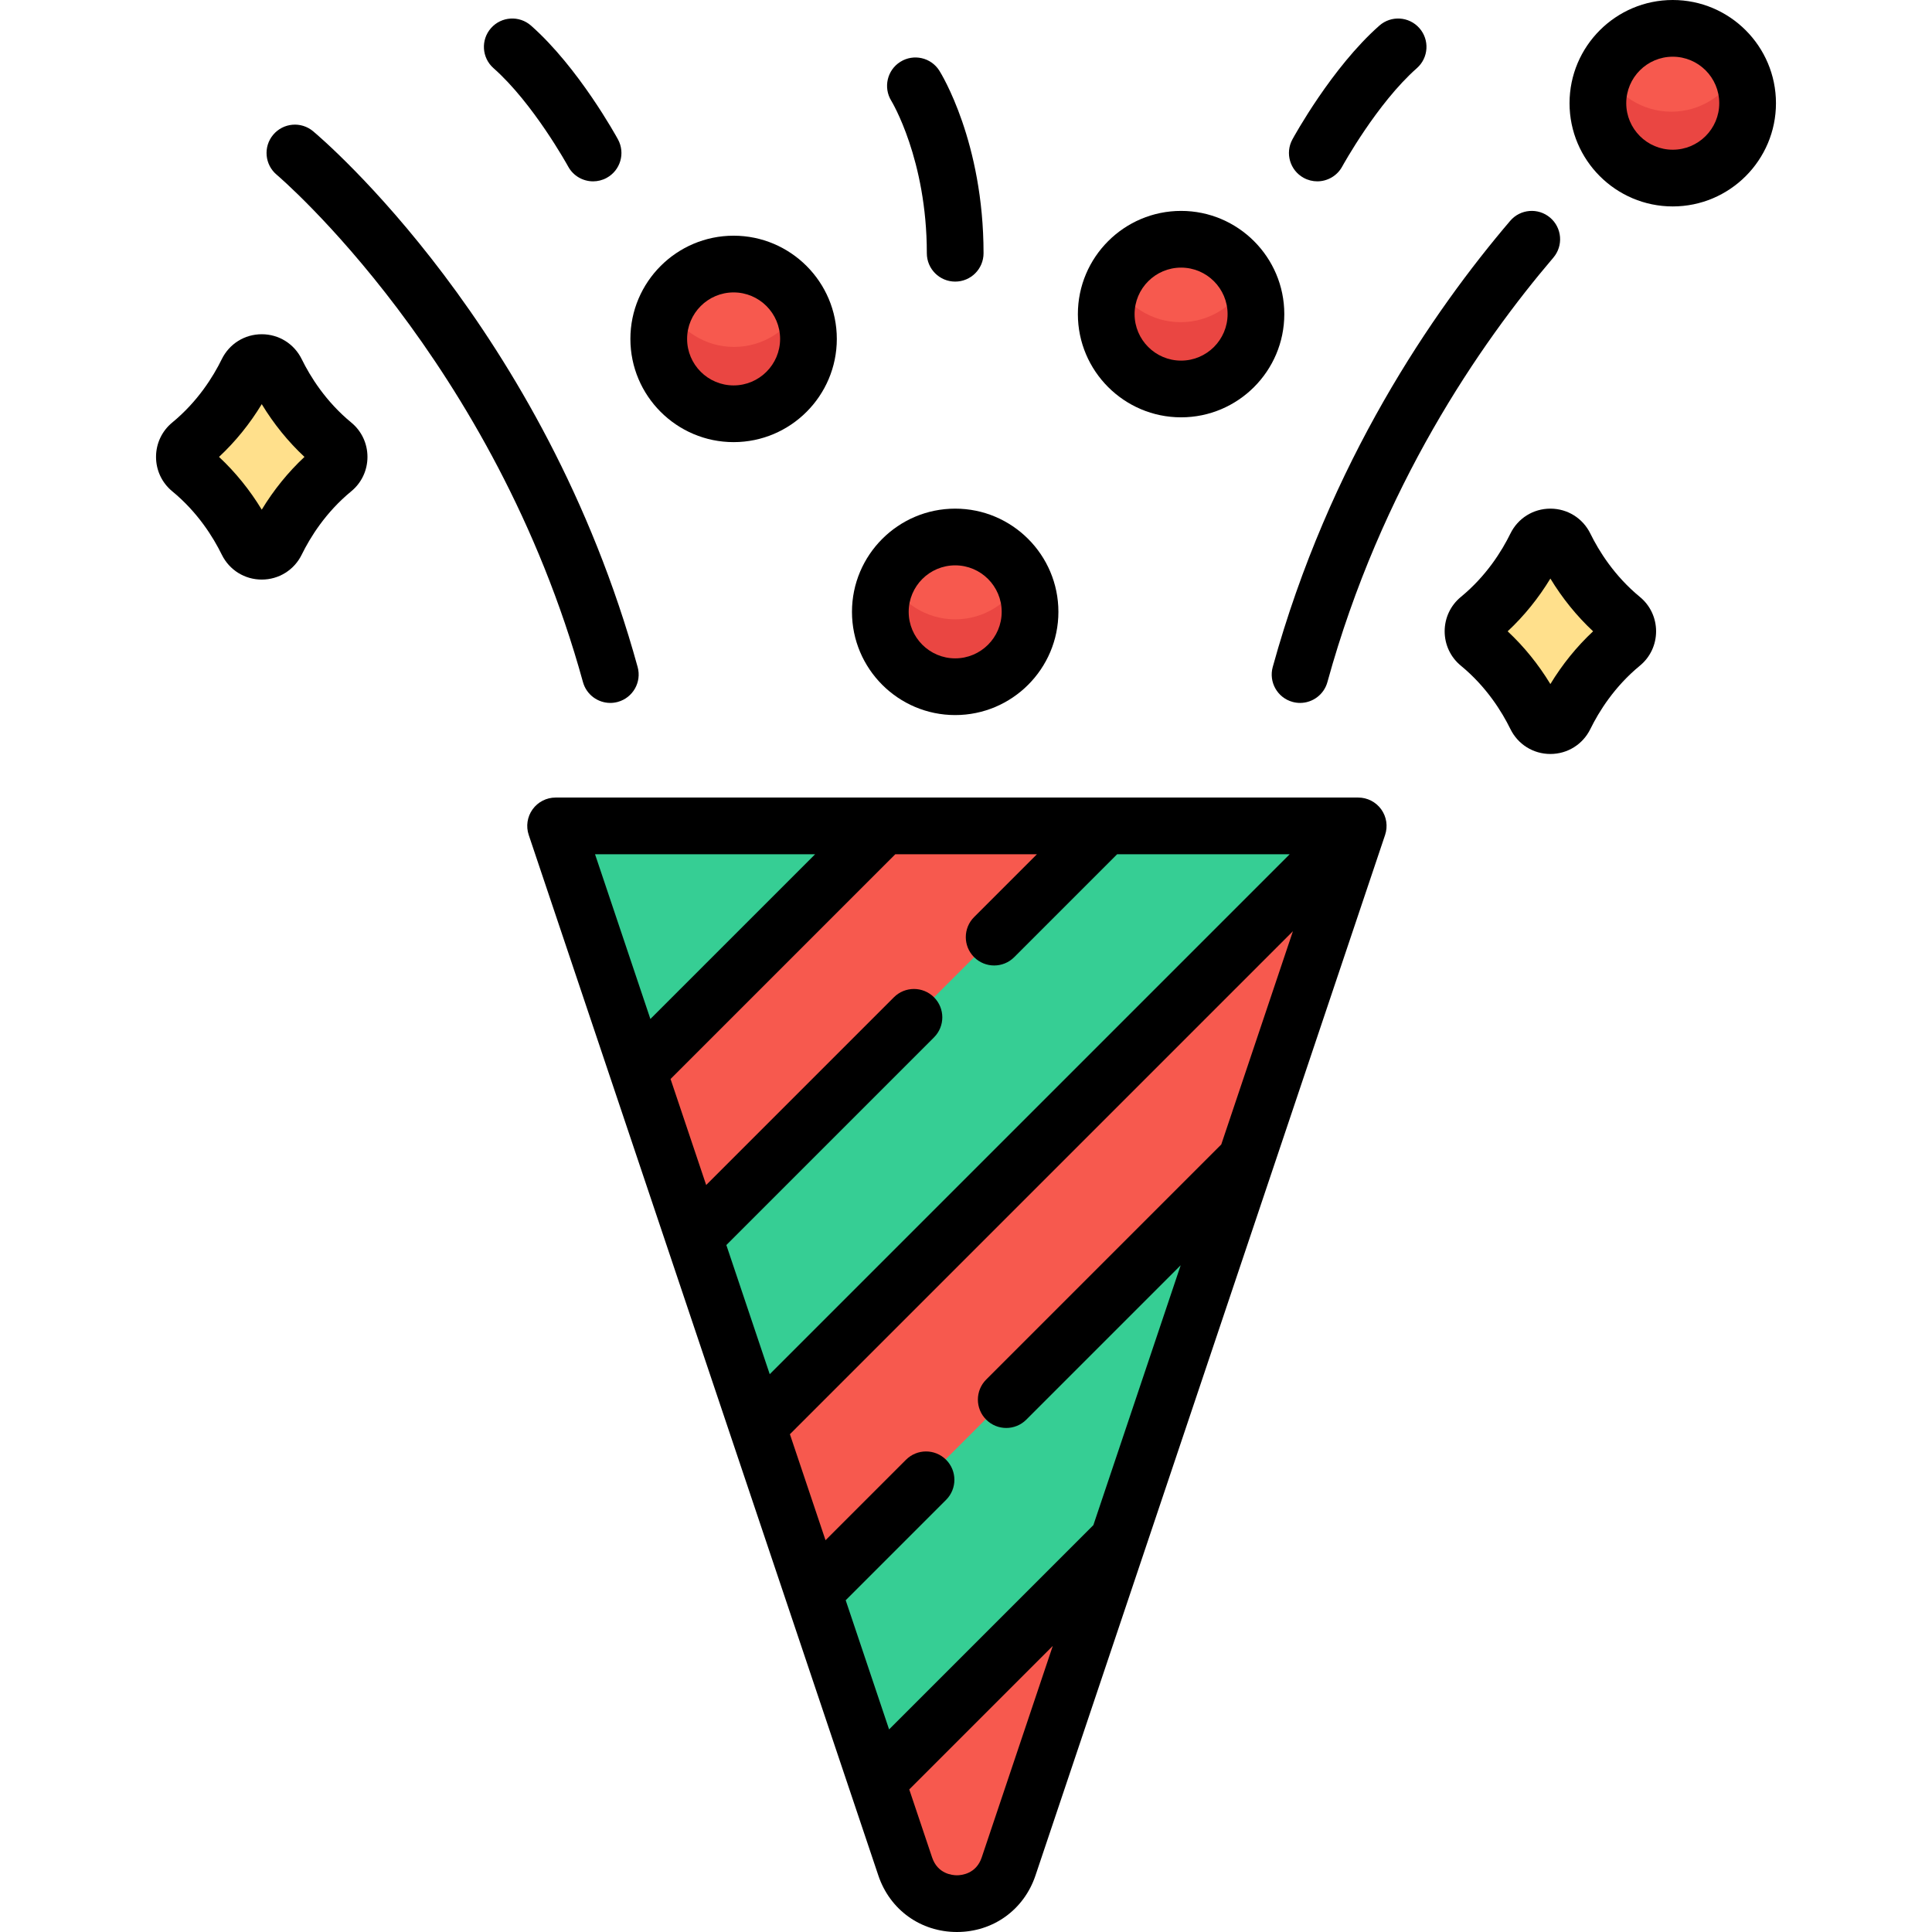 <svg id="Capa_1" enable-background="new 0 0 512 512" height="512" viewBox="0 0 512 512" width="512" xmlns="http://www.w3.org/2000/svg"><g><g><path d="m359.738 218.947-92.475 275.227c-4.402 13.102-22.934 13.102-27.336 0l-92.475-275.227z" fill="#36ce94"/><g fill="#f7594e"><path d="m184.022 327.787 108.84-108.84h-58.67l-64.925 64.925z"/><path d="m215.59 421.739 114.474-114.474 29.674-88.318h-.026l-158.878 158.877z"/><path d="m267.263 494.174 28.973-86.232-63.834 63.835 7.525 22.397c4.403 13.101 22.934 13.101 27.336 0z"/><circle cx="253.14" cy="162.331" r="19.799"/><circle cx="194.533" cy="90.14" r="19.799"/><circle cx="312.89" cy="83.581" r="19.8"/><circle cx="442.931" cy="27.799" r="19.8"/></g><path d="m253.14 164.13c-7.691 0-14.342-4.394-17.621-10.799-1.383 2.702-2.179 5.756-2.179 9 0 10.935 8.865 19.8 19.799 19.8 10.935 0 19.799-8.865 19.799-19.8 0-3.244-.796-6.298-2.179-9-3.277 6.406-9.928 10.799-17.619 10.799z" fill="#ea4642"/><path d="m194.533 91.94c-7.691 0-14.342-4.394-17.621-10.799-1.383 2.702-2.179 5.756-2.179 9 0 10.935 8.865 19.799 19.799 19.799 10.935 0 19.799-8.864 19.799-19.799 0-3.244-.796-6.298-2.179-9-3.277 6.405-9.928 10.799-17.619 10.799z" fill="#ea4642"/><path d="m312.89 85.381c-7.691 0-14.342-4.394-17.621-10.799-1.383 2.702-2.179 5.756-2.179 9 0 10.935 8.865 19.799 19.8 19.799s19.799-8.864 19.799-19.799c0-3.244-.796-6.298-2.179-9-3.278 6.405-9.929 10.799-17.62 10.799z" fill="#ea4642"/><path d="m442.931 29.599c-7.691 0-14.342-4.394-17.621-10.799-1.383 2.702-2.179 5.756-2.179 9 0 10.935 8.865 19.799 19.8 19.799s19.799-8.864 19.799-19.799c0-3.244-.796-6.298-2.179-9-3.278 6.405-9.929 10.799-17.62 10.799z" fill="#ea4642"/><path d="m65.888 98.808c-2.833 5.778-7.538 13.052-15.073 19.245-2.061 1.694-2.061 4.898 0 6.591 7.535 6.193 12.24 13.466 15.073 19.245 1.572 3.206 6.114 3.206 7.686 0 2.833-5.778 7.538-13.052 15.073-19.245 2.06-1.693 2.06-4.898 0-6.591-7.535-6.193-12.24-13.466-15.073-19.245-1.572-3.206-6.114-3.206-7.686 0z" fill="#ffe08c"/><path d="m406.72 144.936c-2.833 5.779-7.538 13.052-15.073 19.245-2.06 1.694-2.06 4.898 0 6.591 7.535 6.193 12.24 13.466 15.073 19.245 1.572 3.206 6.114 3.206 7.686 0 2.833-5.778 7.538-13.052 15.073-19.245 2.061-1.693 2.061-4.898 0-6.591-7.534-6.193-12.24-13.466-15.073-19.245-1.572-3.206-6.114-3.206-7.686 0z" fill="#ffe08c"/></g><g><path d="m359.941 211.36h-212.701c-2.419 0-4.69 1.164-6.101 3.128-1.412 1.964-1.792 4.487-1.022 6.78l92.656 275.765c3.055 9.092 11.227 14.967 20.818 14.967s17.763-5.875 20.818-14.967l92.656-275.765c.77-2.292.39-4.816-1.022-6.78s-3.683-3.128-6.102-3.128zm-36.294 91.94-62.297 62.297c-2.935 2.934-2.935 7.693 0 10.627 1.467 1.467 3.39 2.201 5.314 2.201 1.923 0 3.846-.734 5.314-2.201l40.915-40.915-23.138 68.865-54.137 54.137-11.5-34.227 26.605-26.605c2.935-2.935 2.935-7.693 0-10.627-2.934-2.935-7.692-2.935-10.627 0l-21.323 21.323-9.439-28.091 133.305-133.304zm-131.159 26.648 55.032-55.032c2.935-2.934 2.935-7.693 0-10.627s-7.693-2.934-10.627 0l-49.75 49.75-9.438-28.091 59.559-59.559h37.53l-16.645 16.645c-2.935 2.935-2.935 7.693 0 10.627 1.467 1.467 3.39 2.201 5.314 2.201 1.923 0 3.846-.734 5.314-2.201l27.272-27.273h45.727l-137.788 137.786zm23.52-103.559-43.65 43.65-14.666-43.65zm44.154 265.857c-1.473 4.384-5.402 4.725-6.571 4.725s-5.099-.341-6.572-4.725l-6.057-18.026 38.036-38.037z"/><path d="m253.135 189.501c15.082 0 27.353-12.271 27.353-27.353 0-15.083-12.271-27.353-27.353-27.353s-27.353 12.271-27.353 27.353 12.27 27.353 27.353 27.353zm0-39.677c6.795 0 12.323 5.528 12.323 12.324 0 6.795-5.528 12.324-12.323 12.324s-12.323-5.529-12.323-12.324c-.001-6.796 5.527-12.324 12.323-12.324z"/><path d="m194.413 117.168c15.082 0 27.353-12.271 27.353-27.353s-12.271-27.353-27.353-27.353c-15.083 0-27.353 12.271-27.353 27.353 0 15.083 12.27 27.353 27.353 27.353zm0-39.676c6.795 0 12.323 5.528 12.323 12.323s-5.528 12.323-12.323 12.323c-6.796 0-12.324-5.528-12.324-12.323 0-6.794 5.528-12.323 12.324-12.323z"/><path d="m313.001 110.597c15.082 0 27.353-12.271 27.353-27.353s-12.27-27.353-27.353-27.353-27.353 12.271-27.353 27.353 12.271 27.353 27.353 27.353zm0-39.676c6.795 0 12.323 5.528 12.323 12.323s-5.528 12.323-12.323 12.323-12.324-5.528-12.324-12.323c.001-6.795 5.529-12.323 12.324-12.323z"/><path d="m443.297 0c-15.083 0-27.353 12.271-27.353 27.353 0 15.083 12.271 27.353 27.353 27.353s27.353-12.271 27.353-27.353-12.271-27.353-27.353-27.353zm0 39.677c-6.796 0-12.324-5.528-12.324-12.324 0-6.795 5.528-12.324 12.324-12.324 6.795 0 12.323 5.528 12.323 12.324 0 6.795-5.528 12.324-12.323 12.324z"/><path d="m73.323 46.303c.574.482 57.656 49.153 81.17 134.459.919 3.333 3.943 5.519 7.24 5.519.661 0 1.333-.088 2.001-.272 4.001-1.103 6.35-5.241 5.248-9.242-24.815-90.024-83.526-139.91-86.013-141.99-3.183-2.659-7.914-2.237-10.578.942-2.663 3.179-2.245 7.918.932 10.584z"/><path d="m342.535 186.01c.669.184 1.34.272 2.001.272 3.297 0 6.321-2.187 7.24-5.519 14.233-51.638 40.415-89.67 59.873-112.481 2.693-3.158 2.317-7.901-.84-10.594-3.158-2.694-7.9-2.318-10.594.84-20.447 23.971-47.961 63.943-62.928 118.241-1.103 4 1.247 8.138 5.248 9.241z"/><path d="m345.5 47.138c1.142.623 2.375.918 3.591.918 2.66 0 5.239-1.416 6.604-3.915.091-.166 9.209-16.744 19.793-26.082 3.112-2.746 3.409-7.495.663-10.607-2.745-3.111-7.493-3.409-10.607-.663-12.594 11.112-22.624 29.386-23.045 30.159-1.985 3.643-.641 8.203 3.001 10.19z"/><path d="m130.782 18.059c10.531 9.292 19.612 25.752 19.791 26.078 1.363 2.503 3.943 3.921 6.606 3.921 1.214 0 2.447-.295 3.588-.917 3.644-1.985 4.99-6.549 3.004-10.194-.421-.772-10.451-19.046-23.045-30.159-3.112-2.745-7.861-2.449-10.607.663-2.746 3.114-2.449 7.862.663 10.608z"/><path d="m245.62 67.111c0 4.15 3.364 7.515 7.515 7.515 4.15 0 7.515-3.365 7.515-7.515 0-29.478-11.237-47.627-11.715-48.385-2.208-3.499-6.819-4.541-10.327-2.349-3.508 2.191-4.577 6.821-2.402 10.34.093.152 9.414 15.517 9.414 40.394z"/><path d="m93.091 111.978c-6.779-5.573-10.88-12.204-13.127-16.786-2.001-4.081-6.062-6.616-10.598-6.616-4.536.001-8.597 2.536-10.597 6.617-2.247 4.582-6.348 11.214-13.128 16.786-2.726 2.241-4.291 5.561-4.291 9.106 0 3.546 1.563 6.866 4.291 9.109 6.779 5.571 10.88 12.203 13.127 16.784 2 4.081 6.061 6.616 10.597 6.616h.001c4.536 0 8.597-2.535 10.598-6.616 2.246-4.582 6.347-11.213 13.127-16.785 2.727-2.242 4.292-5.562 4.291-9.109 0-3.546-1.564-6.866-4.291-9.106zm-23.725 23.087c-3.158-5.206-6.991-9.941-11.324-13.98 4.334-4.04 8.166-8.774 11.324-13.98 3.157 5.206 6.99 9.94 11.323 13.98-4.333 4.04-8.166 8.774-11.323 13.98z"/><path d="m434.59 158.196c-6.779-5.572-10.88-12.203-13.127-16.786-2.001-4.081-6.062-6.615-10.598-6.615-4.536.001-8.597 2.536-10.597 6.617-2.247 4.582-6.348 11.213-13.127 16.785-2.727 2.242-4.291 5.561-4.291 9.107s1.564 6.866 4.291 9.107c6.779 5.572 10.88 12.204 13.127 16.785 2 4.081 6.061 6.616 10.597 6.616 4.536 0 8.597-2.535 10.598-6.616 2.246-4.582 6.347-11.213 13.126-16.785 2.728-2.242 4.292-5.561 4.292-9.108.001-3.547-1.564-6.866-4.291-9.107zm-23.724 23.088c-3.158-5.207-6.99-9.94-11.323-13.981 4.334-4.04 8.165-8.774 11.323-13.98 3.158 5.206 6.99 9.94 11.323 13.98-4.334 4.041-8.166 8.775-11.323 13.981z"/></g></g></svg>